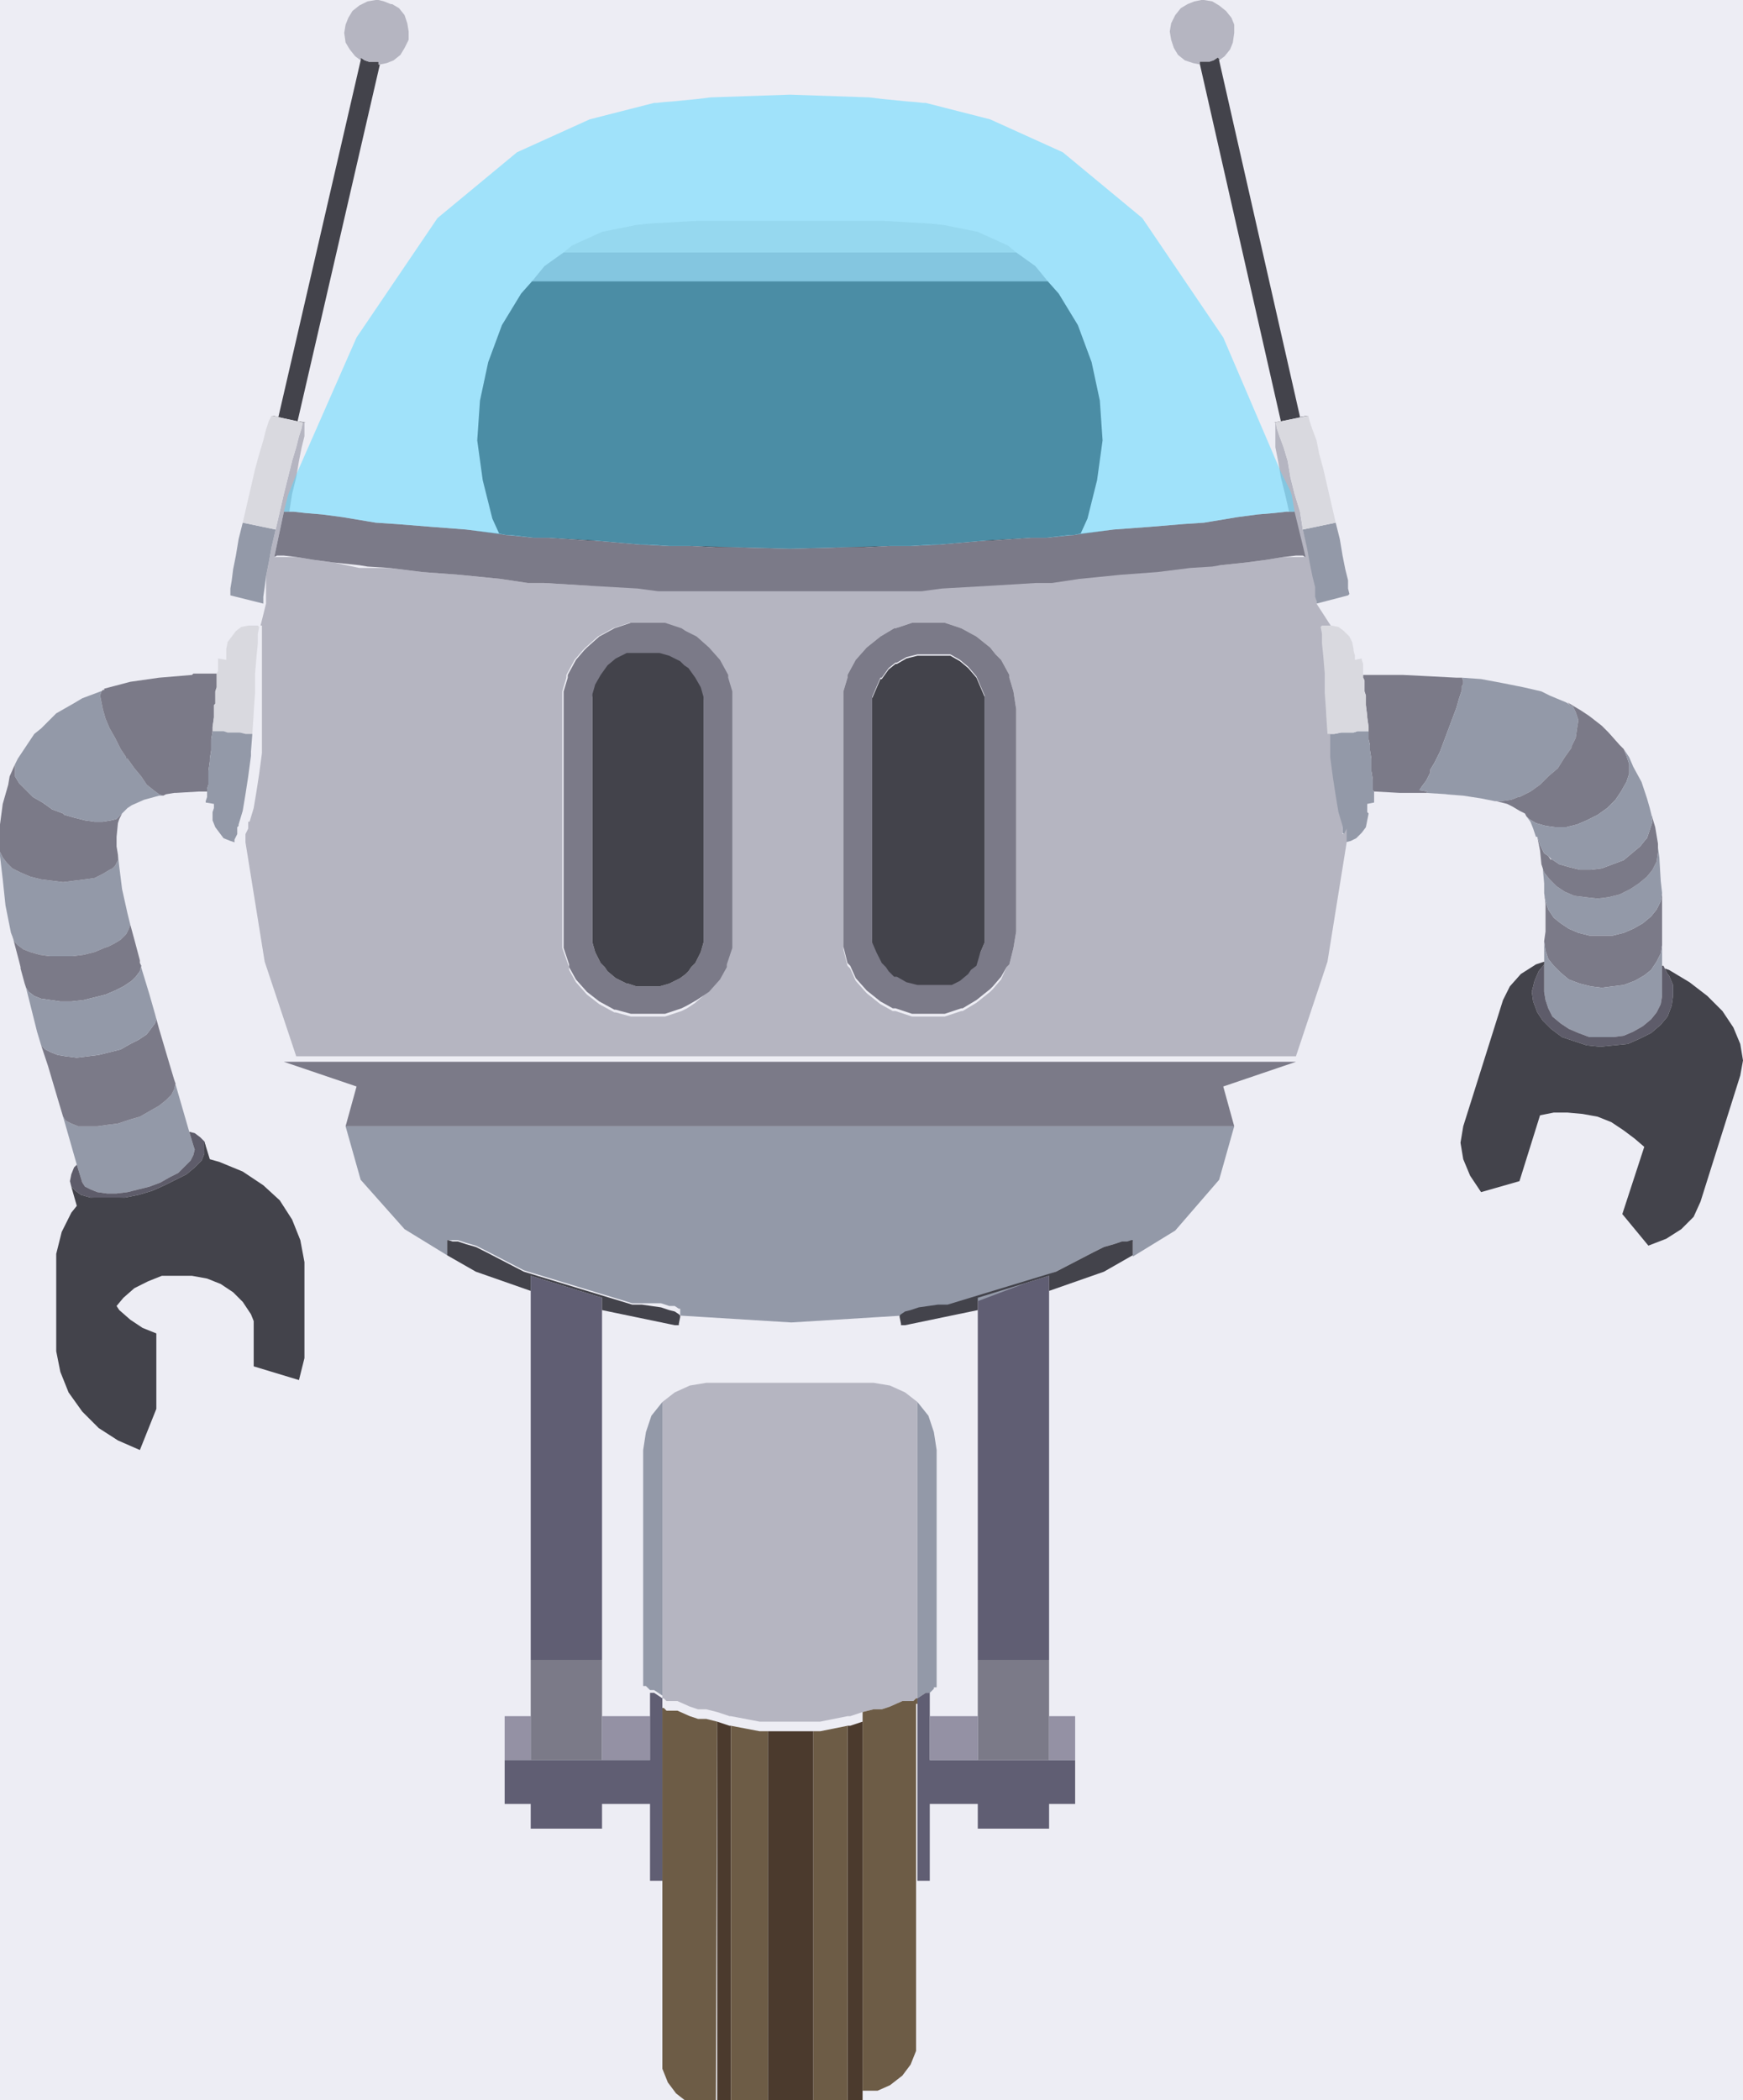 <svg id="Layer_1" data-name="Layer 1" xmlns="http://www.w3.org/2000/svg" viewBox="0 0 127.1 153.1"><defs><style>.cls-1{fill:#ededf4;}.cls-2{fill:none;}.cls-3{fill:#7b7a88;}.cls-4{fill:#43434b;}.cls-5{fill:#b5b5c1;}.cls-6{fill:#d9d9df;}.cls-7{fill:#9399a8;}.cls-8{fill:#5e5c6a;}.cls-9{fill:#9491a4;}.cls-10{fill:#605e73;}.cls-11{fill:#6d5c46;}.cls-12{fill:#4b3a2d;}.cls-13{fill:#54d9ff;opacity:0.5;}</style></defs><rect class="cls-1" x="-337" y="-395.6" width="1000" height="800"/><polygon class="cls-2" points="113.1 62.7 113.1 62.6 112.9 62.4 113.1 62.7"/><polygon class="cls-2" points="17.4 60.2 17.4 60.1 17.4 60.1 17.4 60.2"/><polygon class="cls-2" points="1 68.6 1 68.5 1 68.5 1 68.6"/><polygon class="cls-2" points="7.5 59.9 7.5 59.9 7.5 59.9 7.5 59.9"/><polygon class="cls-2" points="21.7 30.7 21.7 30.7 21.6 30.7 21.7 30.7"/><polygon class="cls-2" points="99.6 50.7 99.7 50.2 99.6 50.7 99.6 51.3 99.6 50.7"/><polygon class="cls-2" points="6.3 90.2 6.3 92.5 6.3 90.2 6.3 90.2"/><path class="cls-2" d="M43.9,95.5v29.6h3.5v-1.7h0l-.3-.3h-.2V105.7l.2-1.3.4-1.2.8-1,.9-.7,1.1-.5,1.2-.2H63.7l1.2.2,1.1.5.9.7.8,1,.4,1.2.2,1.3v17.2h-.2l-.3.3h0v1.7h3.5V95.5L66,96.6h-.3l-8.1.5-8.1-.5h-.3Z"/><polygon class="cls-2" points="110.7 58.1 110.8 58.1 110.8 58.1 110.7 58.1"/><polygon class="cls-2" points="120.1 61.1 120 61.2 120.1 61.1 120.3 60.4 120.1 61.1"/><path class="cls-3" d="M38.7,128.3h5.2V121H38.7Z"/><polygon class="cls-4" points="37.2 39 38.9 39.2 39.4 39.2 40 39.2 42.8 39.4 43.3 39.4 46.7 39.7 47.2 39.7 48.8 39.8 50.3 39.8 52.2 39.9 53.9 39.9 57.6 40 61.3 39.9 63 39.9 64.9 39.8 66.4 39.8 68 39.7 68.5 39.7 71.9 39.4 72.4 39.4 75.2 39.2 75.8 39.2 76.3 39.2 78 39 78.3 39 78.8 38.9 79.3 37.8 80 35 80.4 32.1 80.2 29.2 79.6 26.4 78.6 23.7 77.2 21.4 76.4 20.5 75.8 20.5 73.9 20.5 70.9 20.5 67 20.5 62.5 20.5 57.6 20.5 52.7 20.5 48.2 20.5 44.3 20.5 41.3 20.5 39.5 20.5 38.8 20.5 38 21.4 36.6 23.7 35.6 26.4 35 29.2 34.8 32.1 35.2 35 35.9 37.8 36.4 38.9 36.9 39 37.2 39"/><polygon class="cls-5" points="41.3 20.5 44.3 20.5 48.2 20.5 52.7 20.5 57.6 20.5 62.5 20.5 67 20.5 70.9 20.5 73.9 20.5 75.8 20.5 76.4 20.5 75.5 19.4 74.1 18.4 73.5 18.4 71.9 18.4 69.3 18.4 65.9 18.4 61.9 18.4 57.6 18.4 53.3 18.4 49.4 18.4 45.9 18.4 43.3 18.4 41.7 18.4 41.1 18.4 39.7 19.4 38.8 20.5 39.5 20.5 41.3 20.5"/><polygon class="cls-6" points="43.3 18.4 45.9 18.4 49.4 18.4 53.3 18.4 57.6 18.4 61.9 18.4 65.9 18.4 69.3 18.4 71.9 18.4 73.5 18.4 74.1 18.4 73.5 17.9 71.3 16.9 68.8 16.4 67.9 16.3 64.4 16.1 63.5 16.1 61 16.1 57.6 16.1 54.2 16.1 51.7 16.1 50.8 16.1 47.3 16.3 46.4 16.4 43.9 16.9 41.7 17.9 41.1 18.4 41.7 18.4 43.3 18.4"/><polygon class="cls-3" points="103.5 57.6 103.7 57.3 104 56.9 104.3 56.3 104.3 56.3 104.3 56.1 104.6 55.6 105 54.8 105.3 54 105.6 53.2 105.9 52.4 106.2 51.6 106.4 50.9 106.6 50.3 106.6 50 106.7 49.9 106.7 49.6 106.6 49.4 106.2 49.4 104.3 49.3 102.3 49.2 100.2 49.2 99.4 49.2 99.4 49.4 99.5 49.6 99.5 49.7 99.5 50.2 99.5 50.4 99.6 50.7 99.7 50.2 99.6 50.7 99.6 51.3 99.6 51.4 99.7 52.2 99.7 52.3 99.8 53 99.8 53.3 99.8 53.9 99.9 54.3 99.9 54.7 100 55.3 100 55.5 100 56.2 100 56.2 100.1 56.8 100.1 57 100.1 57.3 100.1 57.6 100.2 57.7 100.2 57.7 100.3 57.7 102.1 57.8 102.2 57.8 103.2 57.8 103.3 57.8 103.9 57.8 104 57.8 104.1 57.7 103.5 57.6"/><polygon class="cls-7" points="110.2 58.3 110.7 58.1 110.8 58.1 110.8 58.1 111.6 57.7 112.3 57.2 112.9 56.6 113.6 56 114.1 55.2 114.6 54.5 114.6 54.4 114.9 53.8 115 53.1 115.1 52.5 114.9 51.9 114.7 51.5 114.5 51.4 114.2 51.2 113 50.7 112.4 50.4 111.1 50.1 109.6 49.8 108 49.5 106.6 49.4 106.7 49.6 106.7 49.9 106.6 50 106.6 50.3 106.4 50.9 106.2 51.6 105.9 52.4 105.6 53.2 105.3 54 105 54.8 104.6 55.6 104.3 56.1 104.3 56.3 104.3 56.3 104 56.9 103.7 57.3 103.5 57.6 104.1 57.7 104 57.8 105.6 57.9 105.4 57.9 106.7 58 108 58.2 109 58.4 109.5 58.4 110.2 58.3"/><polygon class="cls-3" points="112 60 112.7 60.2 113.4 60.3 114.2 60.3 115 60.1 115.7 59.8 116.5 59.4 117.2 58.9 117.8 58.3 118.2 57.7 118.6 57 118.8 56.4 118.8 56.4 118.8 56.2 118.8 55.7 118.6 55.1 118.4 54.6 118.1 54.3 117.3 53.4 116.8 52.9 115.9 52.2 115.3 51.8 114.3 51.2 114.5 51.4 114.7 51.5 114.9 51.9 115.1 52.5 115 53.1 114.9 53.8 114.6 54.4 114.6 54.5 114.1 55.2 113.6 56 112.9 56.6 112.3 57.2 111.6 57.7 110.8 58.1 110.7 58.1 110.2 58.3 109.5 58.4 109 58.4 109.1 58.4 109.9 58.6 110.3 58.8 110.8 59.1 111.2 59.3 111.3 59.5 111.5 59.7 112 60"/><polygon class="cls-7" points="100.1 57.6 100.1 57.3 100.1 57 100.1 56.8 100 56.2 100 56.2 100 55.5 100 55.3 99.9 54.7 99.9 54.3 99.8 53.9 99.8 53.3 99.2 53.3 99.2 53.3 99 53.3 98.7 53.4 98.3 53.4 97.8 53.4 97.3 53.5 96.8 53.5 96.9 54.8 96.9 55.1 97.1 56.6 97.3 57.9 97.5 59.1 97.8 60.1 97.9 60.3 97.9 60.7 98 60.8 98.1 61.2 98.1 61.4 98.5 61.3 98.9 61.1 99.3 60.7 99.6 60.3 99.7 59.8 99.8 59.3 99.7 59.2 99.7 58.9 99.7 58.6 100.2 58.5 100.2 58.4 100.2 58.1 100.2 57.7 100.2 57.7 100.1 57.6"/><polygon class="cls-3" points="112.9 69.9 113.3 70.4 113.8 70.9 114.4 71.4 115.2 71.7 116 71.9 116.8 72 117.6 71.9 118.4 71.8 119.2 71.5 119.9 71.1 120.4 70.7 120.8 70.1 121.1 69.5 121.2 68.9 121.2 68.1 121.2 66.1 121.2 65.1 121.1 65.7 120.8 66.3 120.4 66.8 119.8 67.3 119.1 67.7 118.4 68 117.6 68.2 116.7 68.2 115.9 68.2 115.1 68 114.4 67.7 113.8 67.3 113.3 66.9 112.9 66.3 112.7 65.7 112.6 65.1 112.7 65.9 112.7 67.9 112.6 68.6 112.7 69.3 112.9 69.9"/><polygon class="cls-7" points="112.6 72.3 112.7 72.9 112.9 73.5 113.2 74.1 113.8 74.6 114.4 75 115.1 75.3 115.9 75.6 116.7 75.6 117.6 75.6 118.4 75.5 119.1 75.2 119.8 74.8 120.4 74.3 120.8 73.8 121.1 73.2 121.2 72.6 121.2 70.4 121.2 68.9 121.1 69.5 120.8 70.1 120.4 70.7 119.9 71.1 119.2 71.5 118.4 71.8 117.6 71.9 116.8 72 116 71.9 115.2 71.7 114.4 71.4 113.8 70.9 113.3 70.4 112.9 69.9 112.7 69.3 112.6 68.6 112.6 70.1 112.6 70.3 112.6 72.3"/><polygon class="cls-8" points="121.1 73.2 120.8 73.8 120.4 74.3 119.8 74.8 119.1 75.2 118.4 75.5 117.6 75.6 116.7 75.6 115.9 75.6 115.1 75.3 114.4 75 113.8 74.6 113.2 74.1 112.9 73.5 112.7 72.9 112.6 72.3 112.6 70.3 112.2 70.8 111.9 71.5 111.7 72.3 111.8 73 112.1 73.8 112.5 74.4 113.1 75 113.9 75.6 114.8 75.9 115.7 76.2 116.7 76.3 117.7 76.2 118.7 76.1 119.6 75.7 120.4 75.3 121.1 74.7 121.6 74.1 121.9 73.3 122 72.6 122 71.8 121.7 71.1 121.6 71 121.4 70.6 121.3 70.4 121.2 70.4 121.2 72.6 121.1 73.2"/><polygon class="cls-7" points="112.9 66.3 113.3 66.9 113.8 67.3 114.4 67.7 115.1 68 115.9 68.2 116.7 68.2 117.6 68.2 118.4 68 119.1 67.7 119.8 67.3 120.4 66.8 120.8 66.3 121.1 65.7 121.2 65.1 121.1 64.2 121 62.5 120.9 61.8 120.9 61.5 120.9 62.1 120.8 62.8 120.5 63.4 120.1 63.9 119.5 64.4 118.9 64.8 118.1 65.2 117.3 65.4 116.5 65.5 115.6 65.4 114.8 65.3 114.1 65 113.5 64.6 113 64.1 112.6 63.6 112.4 63 112.5 63.3 112.6 64.4 112.6 65.1 112.7 65.7 112.9 66.3"/><polygon class="cls-7" points="12.7 79.4 12.5 79.8 12.1 80.2 11.6 80.6 10.9 81 10.2 81.4 9.5 81.6 8.6 81.9 7.8 82 7.1 82.1 6.3 82.1 5.7 82.1 5.2 81.9 4.8 81.7 4.6 81.4 5.6 84.9 6 86.2 6.2 86.5 6.6 86.7 7.1 86.9 7.8 87 8.5 87 9.3 86.9 10.1 86.7 10.9 86.5 11.7 86.2 12.4 85.8 13 85.5 13.5 85 13.9 84.6 14.1 84.2 14.2 83.8 14.1 83.5 13.8 82.5 12.7 78.7 12.8 79 12.7 79.4"/><polygon class="cls-3" points="11.3 74.6 11 75 10.7 75.4 10.1 75.8 9.5 76.1 8.8 76.5 8 76.7 7.2 76.9 6.4 77 5.6 77.1 4.8 77 4.2 76.9 3.7 76.7 3.3 76.5 3 76.2 3.5 77.7 4.3 80.4 4.6 81.4 4.8 81.7 5.2 81.9 5.7 82.1 6.3 82.1 7.1 82.1 7.8 82 8.6 81.9 9.5 81.6 10.2 81.4 10.9 81 11.6 80.6 12.1 80.2 12.5 79.8 12.7 79.4 12.8 79 12.7 78.7 12.4 77.7 11.6 75 11.3 73.9 11.4 74.3 11.3 74.6"/><polygon class="cls-7" points="8.4 63.1 8.2 63.3 8 63.4 7.5 63.7 6.9 64 6.2 64.1 5.4 64.2 4.6 64.3 3.8 64.2 3 64.1 2.2 63.9 1.5 63.6 0.9 63.3 0.5 62.9 0.2 62.5 0 62.1 0 62.4 0.2 64.1 0.4 66 0.8 68 1 68.5 1 68.6 1.3 68.9 1.7 69.2 2.2 69.4 2.9 69.6 3.6 69.7 4.4 69.7 5.3 69.7 6.1 69.6 6.9 69.4 7.6 69.1 7.9 69 8.3 68.8 8.8 68.5 9.2 68.1 9.4 67.7 9.5 67.4 9.3 66.6 8.9 64.8 8.7 63.2 8.6 62.3 8.6 62.7 8.4 63.1"/><polygon class="cls-3" points="8.5 59.7 8.1 59.8 7.5 59.9 7.5 59.9 7.4 59.9 6.9 59.9 6.2 59.8 5.4 59.6 4.7 59.4 4.6 59.3 4.6 59.3 3.8 59 3.1 58.5 2.4 58.1 1.9 57.6 1.4 57.1 1.1 56.6 1.1 56.5 1.1 56.1 1.1 55.7 0.7 56.6 0.6 57.2 0.2 58.6 0 60.1 0 60.8 0 62.1 0.2 62.5 0.5 62.9 0.9 63.3 1.5 63.6 2.2 63.9 3 64.1 3.8 64.2 4.6 64.3 5.4 64.2 6.2 64.1 6.9 64 7.5 63.7 8 63.4 8.2 63.3 8.4 63.1 8.6 62.7 8.6 62.3 8.5 61.7 8.5 61 8.6 60 8.7 59.7 8.9 59.3 8.8 59.4 8.5 59.7"/><polygon class="cls-3" points="9.2 68.1 8.8 68.5 8.3 68.8 7.9 69 7.6 69.1 6.9 69.4 6.1 69.6 5.3 69.7 4.4 69.7 3.6 69.7 2.9 69.6 2.2 69.4 1.7 69.2 1.3 68.9 1 68.6 1 68.5 1 68.5 0.9 68.2 1.4 70.1 1.5 70.5 1.5 70.6 1.8 71.7 1.9 72 2.1 72.3 2.5 72.6 3 72.8 3.7 72.9 4.4 73 5.2 73 6.1 72.9 6.9 72.7 7.7 72.5 8.4 72.2 9 71.9 9.6 71.5 9.9 71.2 10.2 70.8 10.3 70.4 10.2 70.2 10.2 70 9.8 68.5 9.5 67.4 9.4 67.7 9.2 68.1"/><polygon class="cls-8" points="14.2 83.8 14.1 84.2 13.9 84.6 13.5 85 13 85.5 12.4 85.8 11.7 86.2 10.9 86.5 10.1 86.7 9.3 86.9 8.5 87 7.8 87 7.1 86.9 6.6 86.7 6.2 86.5 6 86.2 5.6 84.9 5.4 85.1 5.2 85.6 5.1 86.1 5.2 86.5 5.5 86.8 5.9 87.1 6.6 87.3 7.3 87.4 8.2 87.4 9.1 87.3 10.1 87.1 11.1 86.8 12 86.4 12.8 86 13.6 85.6 14.2 85.1 14.7 84.6 14.9 84.1 15 83.6 14.9 83.2 14.6 82.9 14.2 82.6 13.8 82.5 14.1 83.5 14.2 83.8"/><polygon class="cls-7" points="10.2 70.8 9.9 71.2 9.6 71.5 9 71.9 8.4 72.2 7.7 72.5 6.9 72.7 6.1 72.9 5.2 73 4.4 73 3.7 72.9 3 72.8 2.5 72.6 2.1 72.3 1.9 72 2 72.4 2.1 72.8 2.7 75.2 3 76.2 3.3 76.5 3.7 76.7 4.2 76.9 4.8 77 5.6 77.1 6.4 77 7.2 76.9 8 76.7 8.8 76.5 9.5 76.1 10.1 75.8 10.7 75.4 11 75 11.3 74.6 11.4 74.3 11.3 73.9 10.9 72.5 10.2 70.2 10.3 70.4 10.2 70.8"/><polygon class="cls-7" points="11.2 57.6 10.7 57.2 10.3 56.6 9.8 56 9.3 55.3 9.2 55.3 9.2 55.2 8.8 54.6 8.4 53.8 8 53.1 7.7 52.4 7.5 51.7 7.4 51.2 7.3 50.7 7.4 50.4 7.5 50.3 7.6 50.3 6 50.9 5.5 51.2 4.1 52 3 53.1 2.5 53.5 1.7 54.7 1.3 55.3 1.1 55.7 1.1 56.1 1.1 56.5 1.1 56.6 1.4 57.1 1.9 57.6 2.4 58.1 3.1 58.5 3.8 59 4.6 59.3 4.6 59.3 4.7 59.4 5.4 59.6 6.2 59.8 6.9 59.9 7.4 59.9 7.5 59.9 7.5 59.9 7.5 59.9 8.1 59.8 8.5 59.7 8.8 59.4 8.9 59.3 9.1 59.1 9.3 58.9 9.6 58.7 10.5 58.3 11.6 58 11.2 58.1 11.6 58 11.9 58 11.6 57.9 11.2 57.6"/><path class="cls-5" d="M98,60.8h-.1v-.6l-.3-1-.2-1.2-.2-1.3-.2-1.5V52h0V45.7h.1L96,44h0v-1l-.2-.8-.2-1-.2-1.1L95,38.6l-.2-1.3L94.4,36l-.3-1.2-.2-1.2-.3-1-.3-.8-.2-.6v-.4h-.1v1.8l.2,1,.2,1.2.3,1.2.3,1.3h.3l.8,3.3H93.6l-1.2.2-1.5.2-1.9.2H86.8l-2.4.3-2.7.2-3,.3-2,.3H75.5l-3.3.2-3.5.2-1.5.2H48l-1.5-.2L43,42.7l-3.3-.2H38.5l-2-.3-3-.3-2.7-.2-2.4-.3H26.2L24.3,41l-1.5-.2-1.2-.2H20l.7-3.3h.4l.2-1.3.3-1.2.2-1.2.2-1,.2-.8v-1h-.2v.4l-.2.6-.2.8-.3,1L21,34.8,20.7,36l-.3,1.3-.3,1.3-.3,1.3L19.6,41l-.2,1v2h0l-.4,1.6h.1v6.2h0v3.1l-.2,1.5-.2,1.3-.2,1.2-.3,1h-.1v.5l-.2.4v.6l1.4,8.7,2.3,6.9H94.5l2.3-6.9,1.4-8.7v-1ZM50.1,73.5l-.4.2-1.2.4H46l-1.1-.3h-.1l-1.1-.6-.9-.7h0l-.8-.9-.5-.9v-.2L41,69.1V50.4l.3-1v-.2l.6-1.1.6-.7.2-.2.9-.8,1.1-.6,1.2-.4h2.5l1.2.4.3.2.8.4.9.8.8.9.6,1.1v.2l.3,1V69.1l-.4,1.2v.2l-.5.9-.8.9-.9.8Zm22.1-1.2-1,.8-1,.6h-.1l-1.2.4H66.5l-1.2-.4h-.2l-.9-.5-1-.8-.8-.9-.4-.9-.2-.2-.3-1.2h0V50.4h0l.3-1v-.2l.6-1.1.8-.9,1-.8,1-.6h.1l1.2-.4h2.4l1.2.4,1.1.6,1,.8.4.5.4.4.6,1.1v.2l.3,1,.2,1.3V67.9l-.2,1.2-.3,1.2-.2.2-.4.9-.6.7Z"/><path class="cls-3" d="M20.7,77.4,26,79.2l-.8,2.9H90l-.8-2.9,5.3-1.8Z"/><polygon class="cls-3" points="15.1 57.5 15.2 57.2 15.2 57 15.2 56.8 15.2 56.2 15.2 56.2 15.3 55.5 15.3 55.3 15.4 54.7 15.4 54.3 15.4 53.9 15.5 53.3 15.5 53 15.6 52.3 15.6 52.2 15.6 51.4 15.7 51.3 15.7 50.7 15.7 50.4 15.8 50.1 15.8 49.6 15.8 49.6 15.8 49.3 15.8 49.1 15.8 49.1 14.1 49.1 14 49.2 11.6 49.4 9.5 49.7 7.6 50.2 7.6 50.3 7.5 50.3 7.4 50.4 7.3 50.7 7.4 51.2 7.5 51.7 7.7 52.4 8 53.1 8.4 53.8 8.8 54.6 9.2 55.2 9.2 55.3 9.3 55.3 9.8 56 10.3 56.6 10.7 57.2 11.2 57.6 11.6 57.9 11.9 58 12.1 57.9 12.7 57.8 12.8 57.8 14.5 57.7 15.1 57.7 15.1 57.7 15.1 57.5"/><polygon class="cls-3" points="20.7 37.3 20 40.6 20.2 40.5 20.7 40.5 21.6 40.6 22.8 40.8 24.3 41 26.2 41.2 26.8 41.3 28.4 41.4 30.8 41.7 33.5 41.9 36.5 42.2 38.5 42.5 39.7 42.5 43 42.7 46.5 42.9 48 43.1 48.7 43.1 50.1 43.1 53.9 43.1 57.6 43.1 61.3 43.1 65.1 43.1 66.5 43.1 67.2 43.1 68.7 42.9 72.2 42.7 75.5 42.5 76.7 42.5 78.7 42.2 81.7 41.9 84.4 41.7 86.8 41.4 88.4 41.3 89 41.2 90.9 41 92.4 40.8 93.6 40.6 94.5 40.5 95 40.5 95.2 40.6 94.4 37.3 94.3 37.3 94.2 37.3 94.1 37.3 93.8 37.3 92.9 37.4 91.7 37.5 90.2 37.7 88.4 38 87.8 38.1 86.3 38.2 83.9 38.4 81.2 38.6 78.8 38.9 78.3 39 78 39 76.3 39.2 75.8 39.2 75.2 39.2 72.4 39.4 71.9 39.4 68.5 39.7 68 39.7 66.4 39.8 64.9 39.8 63 39.9 61.3 39.9 57.6 40 53.9 39.9 52.2 39.9 50.3 39.8 48.8 39.8 47.2 39.7 46.7 39.7 43.3 39.4 42.8 39.4 40 39.2 39.4 39.2 38.9 39.2 37.2 39 36.9 39 36.4 38.9 34 38.6 31.4 38.4 28.9 38.2 27.4 38.1 26.8 38 25 37.7 23.5 37.5 22.3 37.4 21.4 37.3 21.1 37.3 20.9 37.3 20.7 37.3"/><path class="cls-3" d="M73.4,70.5l.2-.2.3-1.2.2-1.2V51.7l-.2-1.3-.3-1v-.2L73,48.1l-.4-.4-.4-.5-1-.8-1.1-.6-1.2-.4H66.5l-1.2.4h-.1l-1,.6-1,.8-.8.9-.6,1.1v.2l-.3,1h0V69h0l.3,1.2.2.2.4.9.8.9,1,.8.9.5h.2l1.2.4h2.4l1.2-.4h.1l1-.6,1-.8.2-.2.6-.7Zm-2.8.3-.6.5-.6.3H66.9l-.8-.2-.7-.4h-.2l-.4-.4-.2-.3-.3-.3-.4-.8-.3-.7V50.8l.3-.7.3-.7h.1l.5-.7.5-.4h.1l.7-.4.8-.2h2.4l.7.4.6.5.6.7h0l.3.7.3.7V68.7l-.3.7-.3.8-.4.3Z"/><path class="cls-7" d="M68.1,123h.2V105.7l-.2-1.3-.4-1.2-.8-1v21.6l.6-.4h.3l.3-.3Z"/><polygon class="cls-6" points="15.8 49.3 15.8 49.6 15.8 49.6 15.8 50.1 15.7 50.4 15.7 50.7 15.7 51.3 15.6 51.4 15.6 52.2 15.6 52.3 15.5 53 15.5 53.3 16 53.3 16.1 53.3 16.3 53.3 16.6 53.4 17 53.4 17.5 53.4 17.9 53.5 18.4 53.5 18.5 52 18.5 51.9 18.6 50.5 18.6 49.4 18.6 49.1 18.7 47.9 18.8 46.9 18.8 46.6 18.8 46.2 18.9 45.7 18.8 45.6 18.6 45.6 18.1 45.6 17.6 45.7 17.2 46 16.9 46.4 16.6 46.8 16.5 47.3 16.5 47.4 16.5 47.8 16.5 48.1 15.9 48 15.9 48.1 15.9 48.4 15.9 48.9 15.8 49.1 15.8 49.1 15.8 49.3"/><path class="cls-5" d="M66.9,102.8v-.6l-.9-.7-1.1-.5-1.2-.2H51.5l-1.2.2-1.1.5-.9.7v21.6h.1l.2.2h.8l.9.4h0l.6.2h.6l.8.2.9.3h.1l2.1.4h4.4l2-.4H62l.9-.3.8-.2h.6l.6-.2h0l.9-.4h.8l.2-.2h.1Z"/><polygon class="cls-7" points="17.3 60.8 17.3 60.3 17.4 60.2 17.4 60.1 17.4 60.1 17.7 59.1 17.9 57.9 18.1 56.6 18.3 55.1 18.3 54.8 18.4 53.5 17.9 53.5 17.5 53.4 17 53.4 16.6 53.4 16.3 53.3 16.1 53.3 16 53.3 15.5 53.3 15.4 53.9 15.4 54.3 15.4 54.7 15.3 55.3 15.3 55.5 15.2 56.2 15.2 56.2 15.2 56.8 15.2 57 15.2 57.2 15.1 57.5 15.1 57.7 15.1 57.7 15.1 58.1 15 58.4 15 58.5 15.6 58.6 15.6 58.9 15.5 59.2 15.5 59.3 15.5 59.8 15.7 60.3 16 60.7 16.3 61.1 16.8 61.3 17.1 61.4 17.1 61.2 17.3 60.8"/><polygon class="cls-6" points="96.4 46.2 96.4 46.6 96.4 46.9 96.5 47.9 96.6 49.1 96.6 49.4 96.6 50.5 96.7 51.9 96.7 52 96.8 53.5 97.3 53.5 97.8 53.4 98.3 53.4 98.7 53.4 99 53.3 99.2 53.3 99.2 53.3 99.8 53.3 99.8 53 99.7 52.3 99.7 52.2 99.6 51.4 99.6 51.3 99.6 50.7 99.5 50.4 99.5 50.2 99.5 49.7 99.5 49.6 99.4 49.4 99.4 49.2 99.4 48.9 99.4 48.4 99.3 48.1 99.3 48 98.8 48.1 98.8 47.8 98.7 47.4 98.7 47.3 98.6 46.8 98.4 46.4 98 46 97.6 45.7 97.1 45.6 96.6 45.6 96.4 45.6 96.3 45.7 96.4 46.2"/><path class="cls-3" d="M51.7,72.3l.8-.9.5-.9v-.2l.4-1.2V50.4l-.3-1v-.2l-.6-1.1-.8-.9-.9-.8L50,46l-.3-.2-1.2-.4H46l-1.2.4-1.1.6-.9.8-.2.2-.6.7-.6,1.1v.2l-.3,1V69.1l.4,1.2v.2l.5.9.8.9h0l.9.7,1.1.6h.1l1.1.3h2.5l1.2-.4.4-.2.7-.4Zm-1.5-1.5L50,71l-.4.3-.8.4-.7.2H46.4l-.6-.2h-.1l-.8-.4-.6-.5-.2-.3-.3-.3-.4-.8-.2-.7V50.8l.2-.7.4-.7h0l.5-.7.6-.5.8-.4h2.4l.7.2.8.4.3.3.3.2.5.7h0l.4.7.2.7V68.7l-.2.7-.4.8-.3.3Z"/><polygon class="cls-3" points="113 64.1 113.5 64.6 114.1 65 114.8 65.3 115.6 65.4 116.5 65.5 117.3 65.4 118.1 65.2 118.9 64.8 119.5 64.4 120.1 63.9 120.5 63.4 120.8 62.8 120.9 62.1 120.9 61.5 120.7 60.3 120.4 59.3 120.5 59.9 120.3 60.5 120.1 61.1 120 61.2 119.6 61.7 119 62.2 118.4 62.7 117.6 63 116.8 63.3 116 63.4 115.2 63.4 114.4 63.2 113.7 63 113.1 62.6 113.1 62.7 112.9 62.4 112.6 62.2 112.3 61.6 112.1 61 112.3 62 112.4 63 112.6 63.6 113 64.1"/><polygon class="cls-7" points="112.6 62.2 112.9 62.4 113.1 62.6 113.7 63 114.4 63.2 115.2 63.4 116 63.4 116.8 63.3 117.6 63 118.4 62.7 119 62.2 119.6 61.7 120 61.2 120.1 61.1 120.3 60.4 120.1 61.1 120.3 60.5 120.5 59.9 120.4 59.3 120.3 58.9 120.1 58.2 119.7 57 119.1 55.9 118.8 55.2 118.4 54.6 118.6 55.1 118.8 55.7 118.8 56.2 118.8 56.4 118.8 56.4 118.6 57 118.2 57.7 117.8 58.3 117.2 58.9 116.5 59.4 115.7 59.8 115 60.1 114.2 60.3 113.4 60.3 112.7 60.2 112 60 111.5 59.7 111.3 59.5 111.6 59.9 111.8 60.4 112 61 112.1 61 112.3 61.6 112.6 62.2"/><path class="cls-4" d="M71.5,69.4l.3-.7V50.8l-.3-.7-.3-.7h0l-.6-.7-.6-.5-.7-.4H66.9l-.8.2-.7.4h-.1l-.5.4-.5.7h-.1l-.3.7-.3.7V68.7l.3.7.4.8.3.3.2.3.4.4h.2l.7.4.8.2h2.5l.6-.3.6-.5.2-.3.4-.3Z"/><path class="cls-4" d="M51.1,69.4l.2-.7V50.8l-.2-.7-.4-.7h0l-.5-.7-.3-.2-.3-.3-.8-.4-.7-.2H45.7l-.8.4-.6.5-.5.7h0l-.4.7-.2.7V68.7l.2.7.4.8.3.3.2.3.6.5.8.4h.1l.6.2h1.7l.7-.2.8-.4L50,71l.2-.2.2-.3.3-.3Z"/><polygon class="cls-5" points="87.5 4.7 87.5 4.6 87.5 4.5 87.9 4.5 88.2 4.5 88.5 4.4 88.8 4.2 88.9 4.3 88.9 4.4 88.9 4.4 89.3 4.1 89.7 3.6 89.9 3.1 90 2.4 90 1.8 89.8 1.3 89.4 0.8 88.9 0.4 88.4 0.1 87.8 0 87.7 0 88.3 0.1 87.7 0 87.6 0 87.6 0 87.6 0 87.1 0.1 86.6 0.3 86.6 0.3 86.1 0.6 85.7 1.1 85.4 1.7 85.3 2.3 85.4 2.9 85.6 3.5 85.9 4 86.4 4.4 87 4.6 87.5 4.7 87.5 4.7 87.5 4.7"/><polygon class="cls-4" points="126.4 74.9 125.6 73.7 124.5 72.6 123.2 71.6 121.7 70.7 121.4 70.6 121.6 71 121.7 71.1 122 71.8 122 72.6 121.9 73.3 121.6 74.1 121.1 74.7 120.4 75.3 119.6 75.7 118.7 76.1 117.7 76.2 116.7 76.3 115.7 76.2 114.8 75.9 113.9 75.6 113.1 75 112.5 74.4 112.1 73.8 111.8 73 111.7 72.3 111.9 71.5 112.2 70.8 112.6 70.3 112.6 70.1 112 70.3 110.9 71 110.1 71.9 109.6 72.9 106.7 82.1 106.5 83.3 106.7 84.5 107.2 85.7 108 86.9 110.8 86.1 112.3 81.3 112.3 81.3 113.3 81.1 114.3 81.1 115.4 81.2 116.5 81.4 117.5 81.8 118.4 82.4 119.2 83 119.9 83.6 118.3 88.5 120.2 90.8 121.5 90.3 122.6 89.6 123.5 88.7 124 87.6 126.9 78.4 127.1 77.3 126.9 76.1 126.4 74.9"/><polygon class="cls-4" points="22.3 30.8 21.7 30.7 21.7 30.7 21.6 30.7 21.7 30.7 27.7 4.7 27.6 4.7 27.6 4.7 27.6 4.6 27.6 4.5 27.3 4.5 26.9 4.5 26.6 4.4 26.3 4.2 26.3 4.3 26.3 4.4 26.3 4.4 20.3 30.4 19.9 30.3 19.8 30.3 22.1 30.8 22.3 30.8"/><polygon class="cls-7" points="19.2 43.5 19.3 42.8 19.4 42 19.6 41 19.8 39.9 20.1 38.6 17.7 38.1 17.4 39.3 17.2 40.5 17 41.5 16.9 42.3 16.8 42.9 16.8 43.3 16.8 43.4 19.2 44 19.2 43.8 19.2 43.5"/><polygon class="cls-6" points="20.4 37.3 20.7 36 21 34.8 21.3 33.6 21.6 32.6 21.8 31.8 22 31.2 22.1 30.8 19.8 30.3 19.6 30.7 19.4 31.3 19.2 32.1 18.9 33.1 18.6 34.2 18.3 35.5 18 36.8 17.7 38.1 20.1 38.6 20.4 37.3"/><path class="cls-9" d="M43.9,125.1v3.2h3.5v-3.2Z"/><path class="cls-10" d="M67.8,128.3v-4.9h-.3l-.6.4h0v13.3h.9v-5.6h3.5v1.8h5.2v-1.8h1.9v-3.2Z"/><path class="cls-3" d="M71.3,128.3h5.2V121H71.3Z"/><path class="cls-9" d="M76.5,128.3h1.9v-3.2H76.5Z"/><path class="cls-9" d="M67.8,125.1v3.2h3.5v-3.2Z"/><polygon class="cls-5" points="26.3 4.3 26.3 4.2 26.6 4.4 26.9 4.5 27.3 4.5 27.6 4.5 27.6 4.6 27.6 4.7 27.6 4.7 27.7 4.7 28.2 4.6 28.7 4.4 29.2 4 29.5 3.5 29.8 2.9 29.8 2.3 29.7 1.7 29.5 1.1 29.1 0.6 28.6 0.3 28.5 0.3 28 0.1 27.6 0 27.6 0 27.5 0 27.4 0 27.4 0 27.4 0 26.8 0.1 26.2 0.4 25.7 0.8 25.4 1.3 25.2 1.8 25.1 2.4 25.2 3.1 25.5 3.6 25.9 4.1 26.3 4.4 26.3 4.4 26.3 4.3"/><polygon class="cls-10" points="76.5 93 71.3 94.6 71.3 95.1 71.3 95.3 71.3 95.5 71.3 121 76.5 121 76.5 94.1 76.5 93.6 76.5 93"/><polygon class="cls-10" points="43.9 95.5 43.9 95.3 43.9 95.1 43.9 94.6 38.7 93 38.7 93.6 38.7 94.1 38.7 121 43.9 121 43.9 95.5"/><polygon class="cls-4" points="38.7 93 43.9 94.6 43.9 95.1 43.9 95.3 43.9 95.5 49.2 96.6 49.5 96.6 49.5 96.5 49.6 96 49.6 95.9 49.5 95.8 49.2 95.6 48.8 95.5 48.2 95.3 47.5 95.2 46.8 95.1 46.1 95.1 38.2 92.7 35.5 91.3 34.7 90.9 34 90.7 33.4 90.5 33.1 90.5 33 90.5 32.7 90.4 32.6 90.4 32.6 91.5 34.7 92.7 38.7 94.1 38.7 93.6 38.7 93"/><path class="cls-9" d="M38.7,125.1H36.8v3.2h1.9Z"/><path class="cls-7" d="M25.2,82.1,26.3,86l3.2,3.6,3.1,1.9V90.4h.8l.6.2.7.2.8.4,2.7,1.4,7.9,2.4h2.1l.6.2h.4l.3.2h.1v.5h0l8.1.5,8.1-.5h0V96h.1l.3-.2h.4l.6-.2h2.1L77,92.7l2.7-1.4.8-.4.7-.2.6-.2h.8v1.1l3.1-1.9L88.9,86,90,82.1Z"/><polygon class="cls-4" points="82.5 90.4 82.2 90.5 82.1 90.5 81.8 90.5 81.2 90.7 80.5 90.9 79.7 91.3 77 92.7 69.1 95.1 68.4 95.1 67.7 95.2 67 95.3 66.4 95.5 66 95.6 65.7 95.8 65.6 95.9 65.6 96 65.7 96.5 65.7 96.6 66 96.6 71.3 95.5 71.3 95.3 71.3 95.1 71.3 94.6 76.5 93 76.5 93.6 76.5 94.1 80.5 92.7 82.6 91.5 82.6 90.4 82.5 90.4"/><path class="cls-4" d="M14.9,84.1l-.2.5-.5.5-.6.5-.8.4-.8.4-.9.4-1,.3-1,.2H6.6l-.7-.2-.4-.3-.3-.3.4,1.4-.4.5-.7,1.4-.4,1.6v7.1l.3,1.5.6,1.5,1,1.4,1.2,1.2,1.4.9,1.6.7,1.2-3V97.2l-1-.4-.9-.6-.8-.7-.2-.3.5-.6.8-.7,1-.5,1-.4h2.2l1.1.2,1,.4.9.6.7.7.6.9.2.5v3.3l3.3,1,.4-1.6v-7l-.3-1.6-.6-1.5-.9-1.4-1.2-1.1-1.5-1L16,84.7l-.7-.2-.4-1.3v.9ZM6.3,90.2h0v0Z"/><path class="cls-7" d="M48.3,102.8v-.6l-.8,1-.4,1.2-.2,1.3v17.2h.2l.3.3h.3l.6.4Z"/><polygon class="cls-4" points="95.4 30.3 95.3 30.3 94.8 30.4 88.9 4.4 88.9 4.4 88.9 4.3 88.8 4.2 88.5 4.4 88.2 4.5 87.9 4.5 87.5 4.5 87.5 4.6 87.5 4.7 87.5 4.7 87.5 4.7 93.4 30.7 92.9 30.8 93 30.8 95.4 30.3"/><polygon class="cls-7" points="95.3 39.9 95.5 41 95.7 42 95.9 42.8 95.9 43.5 96 43.8 96 43.9 96 43.9 96 44 96 44 98.3 43.4 98.4 43.3 98.3 42.9 98.3 42.3 98.1 41.5 97.9 40.5 97.7 39.3 97.4 38.1 95 38.6 95.3 39.9"/><polygon class="cls-6" points="93.1 31.2 93.3 31.8 93.6 32.6 93.9 33.6 94.1 34.8 94.4 36 94.8 37.3 95 38.6 97.4 38.1 97.1 36.8 96.8 35.5 96.5 34.2 96.2 33.1 96 32.1 95.7 31.3 95.5 30.7 95.4 30.3 93 30.8 93.1 31.2"/><path class="cls-10" d="M48.3,124.2v-.4h0l-.6-.4h-.3v4.9H36.8v3.2h1.9v1.8h5.2v-1.8h3.5v5.6h.9Z"/><path class="cls-11" d="M66.9,124.2v-.4h-.1l-.2.2h-.8l-.9.4h0l-.6.2h-.6l-.8.2v27.6H64l.9-.4.9-.7.6-.8.4-1V124.2Z"/><path class="cls-11" d="M52.3,125.5l-.8-.2h-.6l-.6-.2h0l-.9-.4h-.8l-.2-.2h-.1v26.3l.4,1,.6.8.9.7.9.4h1.1Z"/><path class="cls-12" d="M53.3,125.8h-.1l-.9-.3v27.6h1Z"/><path class="cls-12" d="M62.9,125.5l-.9.3h-.2v27.3h1.1Z"/><path class="cls-11" d="M61.8,125.8l-2,.4h-.5v26.9h2.5Z"/><path class="cls-11" d="M56,126.2h-.6l-2.1-.4v27.3H56Z"/><path class="cls-12" d="M59.3,126.2H56v26.9h3.3Z"/><polygon class="cls-13" points="20.7 37.3 20.9 37.3 21.4 37.3 22.3 37.4 23.5 37.5 25 37.7 26.8 38 27.4 38.1 28.9 38.2 31.4 38.4 34 38.6 36.9 39 38.9 39.2 40 39.2 43.3 39.4 46.7 39.7 48.8 39.8 50.3 39.8 53.9 39.9 57.6 40 61.3 39.9 64.9 39.8 66.4 39.8 68.5 39.7 71.9 39.4 75.2 39.2 76.3 39.2 78.3 39 81.2 38.6 83.9 38.4 86.3 38.2 87.8 38.1 88.4 38 90.2 37.7 91.7 37.5 92.9 37.4 93.8 37.3 94.3 37.3 94.4 37.3 94.2 36.1 94.1 35.8 93.4 34.4 89.2 24.6 83.3 15.9 77.5 11.1 72.2 8.7 67.5 7.5 67.4 7.5 67.3 7.5 64.3 7.2 67.1 7.5 63.2 7.1 64.3 7.2 67.4 7.5 66.2 7.4 63.4 7.1 57.6 6.9 51.8 7.1 49 7.4 47.8 7.5 50.9 7.2 52 7.1 48.2 7.5 50.9 7.2 47.9 7.5 47.8 7.5 47.7 7.5 43 8.7 37.7 11.1 31.9 15.9 26 24.6 21.6 34.6 21 36.1 20.7 37.3"/></svg>